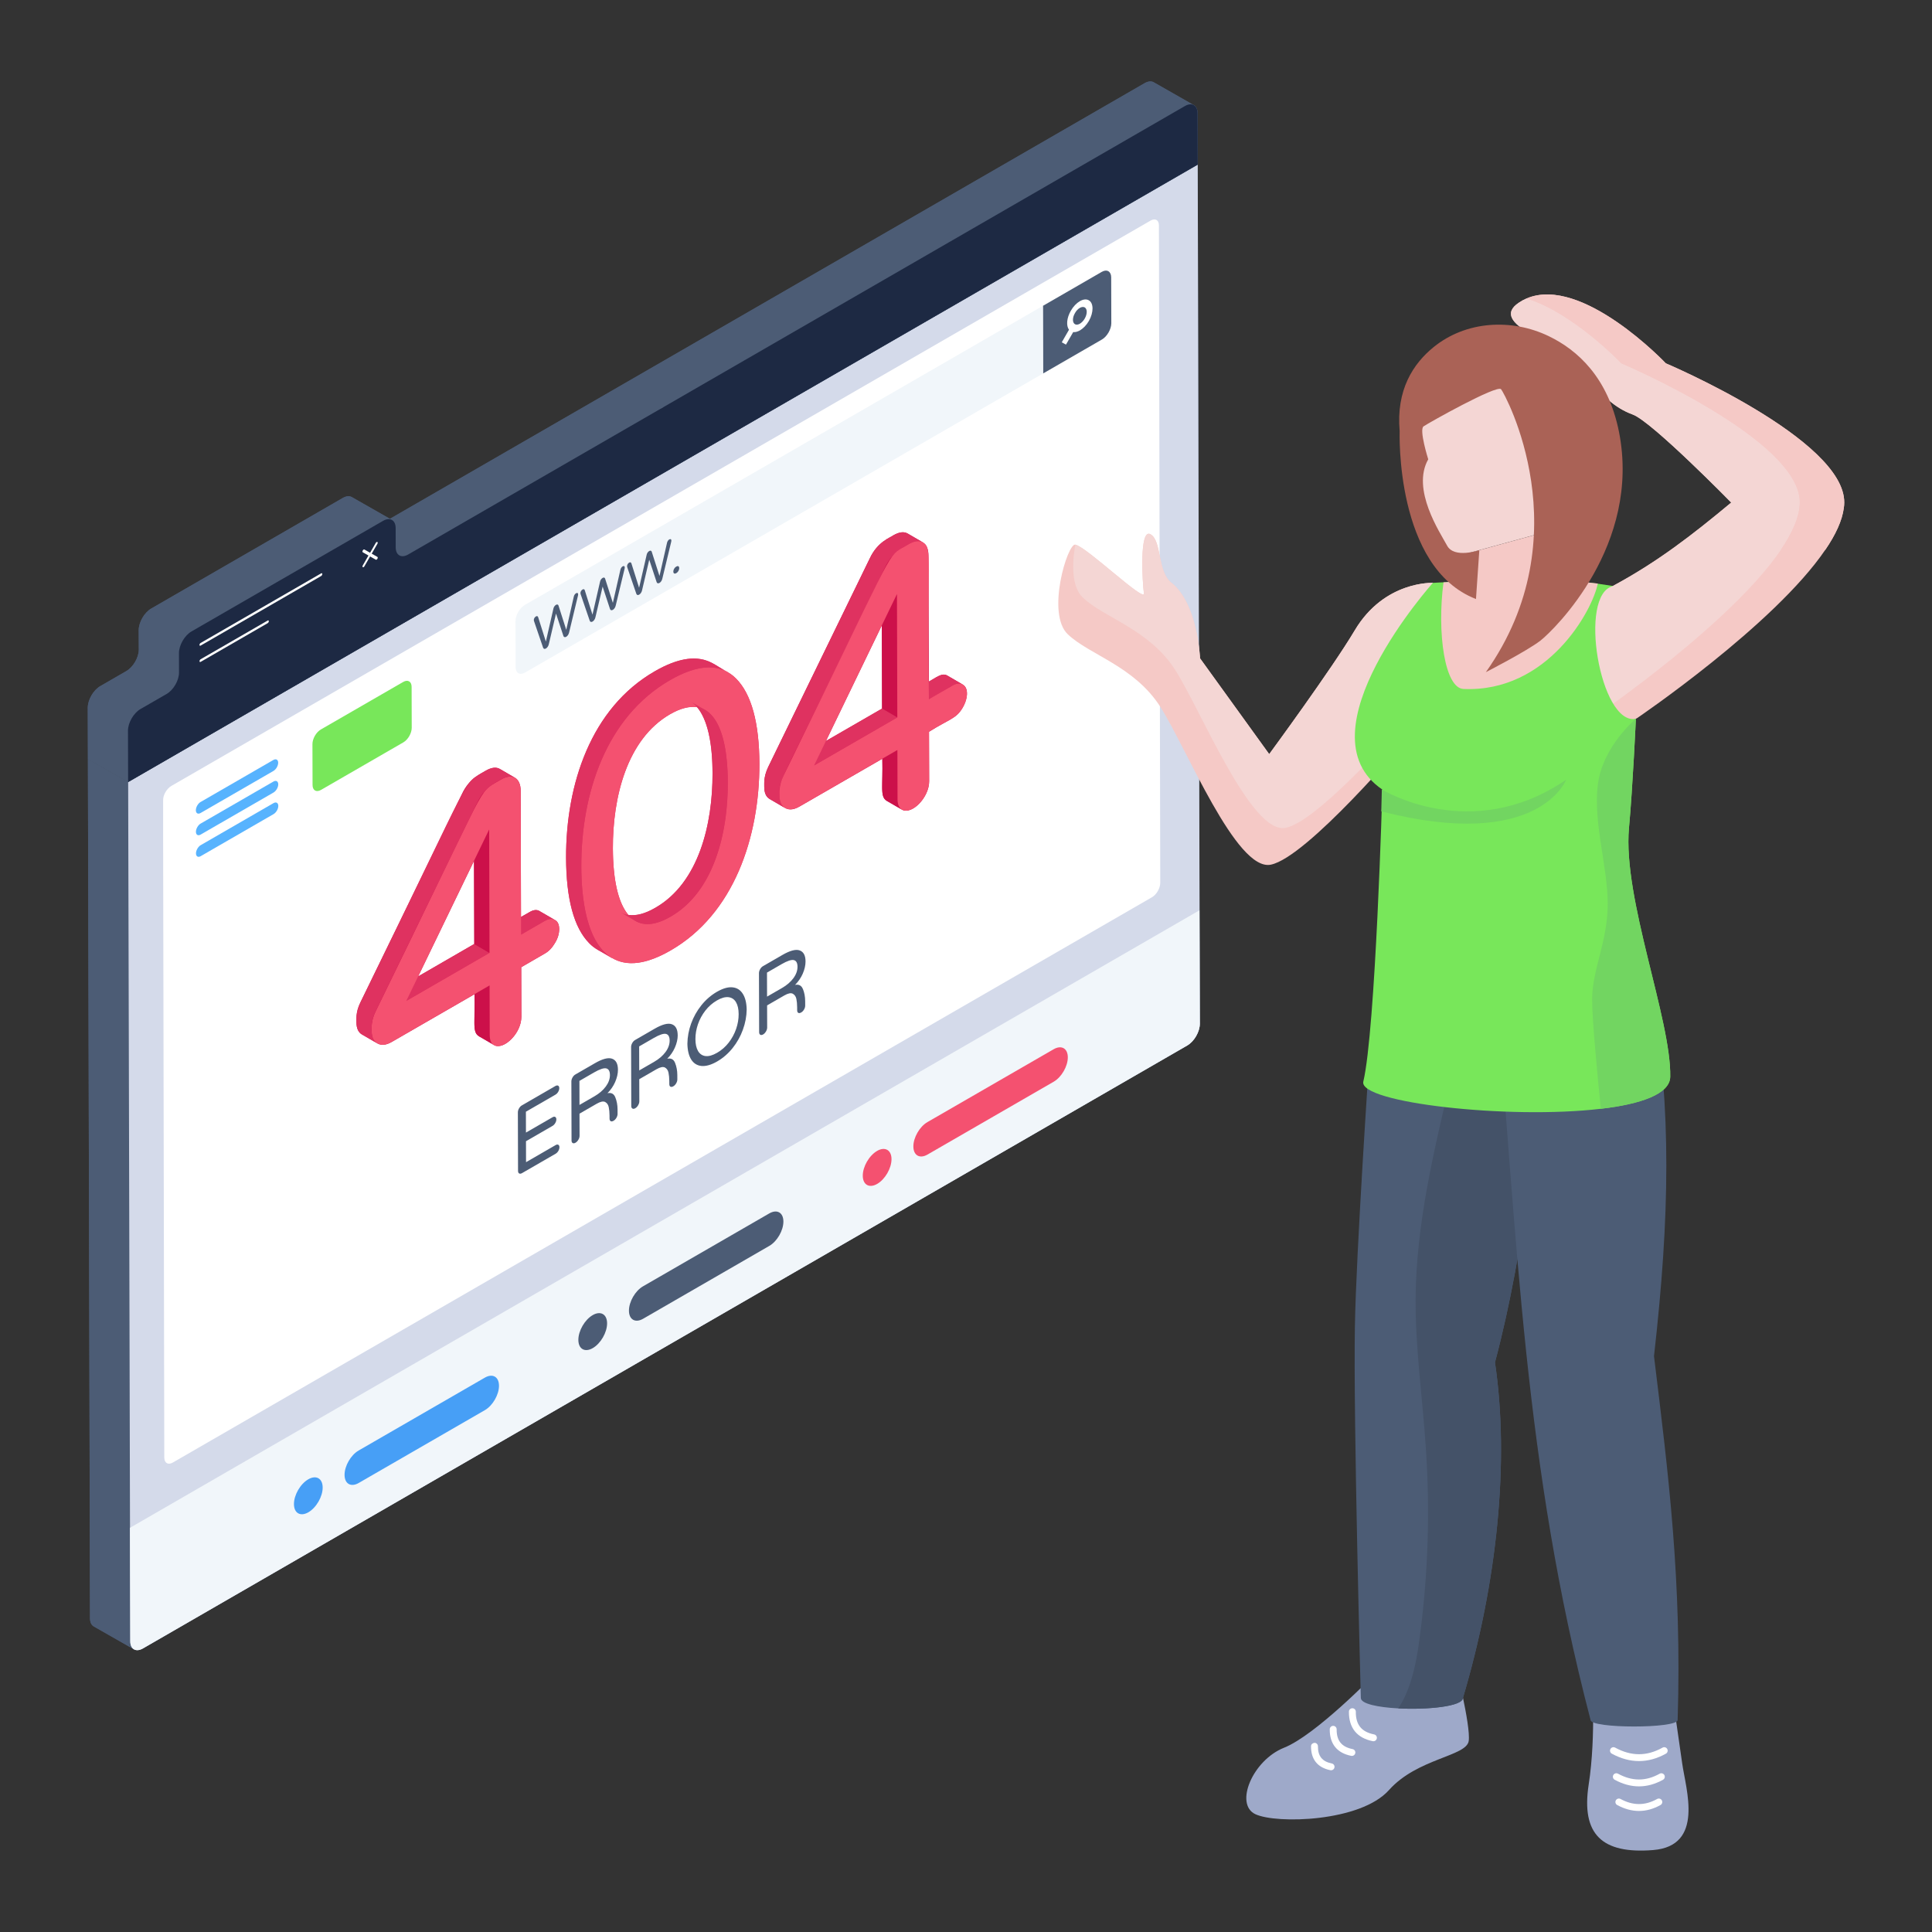 <svg id="Layer_1" enable-background="new 0 0 140 140" height="512" viewBox="0 0 140 140" width="512" xmlns="http://www.w3.org/2000/svg"><rect x="0" y="0" width="140" height="140" fill="#333333" stroke="none"/><g id="_x34_04_Error"><g><g><g><g><g><g><g><g><g><g><g enable-background="new"><path d="m86.941 74.177c0 .58-.4 1.29-.91 1.58l-75.67 43.69c-.31.18-.57.15-.74-.01.02.03.05.06.08.08l-2.91-1.66c-.17-.1-.27-.3-.27-.59l-.15-62.26 2.91 1.66 77.51-44.74z" fill="#4c5c75"/><g><g><g><g><path d="m9.705 119.515-2.915-1.66c-.165-.097-.267-.299-.267-.588l-.154-62.257 2.917 1.66.153 62.259c.002.288.103.491.266.586z" fill="#4c5c75"/></g></g></g></g><g><g><g><g><path d="m86.791 11.922.154 62.258c.002.581-.406 1.287-.911 1.579l-75.676 43.692c-.506.292-.916.058-.917-.523l-.154-62.258z" fill="#d4daea"/></g></g></g></g><g><g><g><g><path d="m86.917 65.965.027 8.216c.002.581-.406 1.287-.911 1.579l-75.676 43.692c-.506.292-.916.058-.917-.523l-.025-8.217z" fill="#f1f6fa"/></g></g></g></g></g><g enable-background="new"><g><g><g><g><path d="m28.941 40.247-2.78-1.58-.14-.08c.06.03.12.05.18.06.13.01.29-.03.46-.13l1.55-.9c.27.03.46.26.46.65v1.4c.01.28.11.48.27.58z" fill="#4c5c75"/></g></g></g></g><path d="m86.791 11.927-77.51 44.74-2.91-1.66-.01-3.71c0-.58.4-1.29.91-1.58l1.89-1.09c.49-.29.9-.98.9-1.56l-.01-1.39c0-.59.41-1.29.91-1.58l13.88-8.01c.25-.15.48-.16.65-.07l2.91 1.66c.17.1.27.3.27.59v1.4c.01.57.41.8.91.51l56.28-32.49c.51-.29.92-.06.92.52z" fill="#4c5c75"/><g><g><g><g><path d="m28.404 37.68c-.165-.097-.396-.083-.65.064l-13.873 8.01c-.505.291-.913.997-.912 1.579l.003 1.4c.002.57-.399 1.265-.896 1.552l-1.889 1.091c-.506.293-.913.999-.912 1.579l.011 3.715-2.917-1.66-.011-3.715c-.002-.581.407-1.287.912-1.579l1.889-1.091c.497-.287.899-.982.898-1.554l-.005-1.398c-.002-.581.407-1.289.912-1.579l13.873-8.01c.254-.146.485-.161.651-.064z" fill="#4c5c75"/></g></g></g></g><g><g><g><g fill="#4c5c75"><path d="m86.791 11.927-77.51 44.74-.01-3.71c0-.58.41-1.29.92-1.58l1.88-1.09c.5-.29.9-.98.9-1.55v-1.4c0-.58.4-1.29.91-1.58l12.28-7.09 2.78 1.58c-.16-.1-.26-.3-.27-.58v-1.4c0-.39-.19-.62-.46-.65l54.73-31.59c.26-.15.49-.16.66-.07l2.87 1.64c.01 0 .02.01.03.01.17.1.28.31.28.6z"/><path d="m28.941 40.247-2.78-1.58.04-.02 1.55-.9c.17-.1.33-.14.46-.13.27.03.46.26.46.65v1.4c.01.28.11.48.27.58z"/></g></g></g></g><g><g><g><g><path d="m86.513 7.621c-.165-.097-.396-.083-.65.064l-56.285 32.497c-.249.143-.477.157-.641.062l-2.915-1.661c.164.095.39.083.639-.062l56.285-32.495c.254-.146.485-.161.651-.064z" fill="#4c5c75"/></g></g></g></g><g><g><g><g><path d="m27.754 37.745c.505-.292.916-.058.917.523l.004 1.399c.002.571.406.801.902.514l56.285-32.496c.504-.291.916-.058.917.523l.011 3.715-77.505 44.748-.011-3.715c-.002-.581.406-1.287.911-1.579l1.89-1.091c.497-.287.898-.982.897-1.553l-.004-1.399c-.002-.581.407-1.287.911-1.579z" fill="#1d2943"/></g></g></g></g></g></g><g><g><g><g><g><path d="m48.033 29.524c-.249.145-.475.159-.639.064l-1.318-.767c.164.095.39.081.639-.062z" fill="#4c5c75"/></g></g></g></g></g></g><g><g><g><g><g><path d="m19.48 45.014c0 .053-.036.117-.083.143l-4.856 2.804c-.045.026-.083.005-.083-.048 0-.053.037-.117.083-.142l4.856-2.804c.045-.026.083-.006.083.047z" fill="#fff"/></g></g></g><g><g><g><path d="m23.356 41.596c0 .053-.037.117-.083.143l-8.735 5.043c-.045.026-.083.005-.083-.048 0-.053.037-.117.083-.143l8.734-5.043c.047-.026.083-.005.084.048z" fill="#fff"/></g></g></g><g><g><g><path d="m27.349 40.356c.031.019.031.078 0 .134-.017.028-.037.05-.059.062-.022.012-.042.014-.058.005l-.413-.235-.411.711c-.016.028-.037.05-.058.062-.022.012-.042.016-.059.006-.033-.019-.033-.079 0-.134l.41-.712-.413-.235c-.033-.017-.033-.078 0-.134.016-.028.037-.05.058-.062.022-.011.044-.014.059-.005l.413.235.41-.712c.017-.027.037-.048.059-.061.02-.012.042-.016.059-.006.031.019.031.079 0 .134l-.411.712z" fill="#fff"/></g></g></g></g></g></g><g><g><g><g><path d="m84.076 63.972c0 .385-.265.855-.602 1.047l-70.955 40.965c-.337.192-.602.036-.614-.349l-.084-44.908v-2.732c-.012-.385.265-.854.602-1.047l70.955-40.965c.337-.193.602-.036.602.349z" fill="#fff"/></g></g></g></g><g><g><g><g><g><path d="m35.133 99.83c.565-.326 1.024-.064 1.026.585.002.649-.455 1.441-1.019 1.767l-9.146 5.28c-.565.326-1.024.063-1.026-.586-.001-.325.112-.685.297-1.004.184-.32.44-.599.722-.762z" fill="#479ff6"/></g></g></g></g><g><g><g><g><g><path d="m22.339 107.196c.574-.331 1.041-.065 1.043.594.002.661-.463 1.465-1.036 1.796-.576.332-1.043.066-1.045-.594-.002-.659.463-1.464 1.038-1.796z" fill="#479ff6"/></g></g></g></g></g><g><g><g><g><path d="m55.741 87.931c.566-.327 1.025-.065 1.027.584.002.649-.455 1.441-1.02 1.767l-9.145 5.28c-.565.326-1.025.064-1.027-.585-.001-.324.113-.685.297-1.004.185-.32.441-.599.723-.762z" fill="#4c5c75"/></g></g></g></g><g><g><g><g><path d="m42.948 95.298c.575-.332 1.042-.065 1.044.594.002.661-.463 1.465-1.037 1.797-.575.332-1.043.066-1.045-.594-.002-.659.464-1.464 1.038-1.796z" fill="#4c5c75"/></g></g></g></g><g><g><g><g><g><path d="m76.351 76.032c.565-.326 1.025-.065 1.027.584.002.649-.456 1.441-1.02 1.767l-9.146 5.28c-.565.326-1.024.063-1.026-.586-.001-.324.113-.685.297-1.004.184-.32.44-.599.722-.762z" fill="#f45170"/></g></g></g></g></g><g><g><g><g><g><path d="m63.558 83.399c.574-.331 1.042-.065 1.044.594.002.661-.464 1.466-1.037 1.797-.576.332-1.043.066-1.045-.594-.002-.659.463-1.464 1.038-1.796z" fill="#f45170"/></g></g></g></g></g></g></g></g><g enable-background="new"><g><path d="m40.211 66.667c-.01 0-.01-.01-.02-.01l-1.07-.62c0-.01-.01-.01-.01-.01l-.02-.01c-.2-.12-.44-.09-.72.08l-.62.35-.02-9.12c0-.48-.14-.79-.4-.96l-1.1-.64c-.27-.16-.62-.12-1.05.13-.285.183-1.167.512-1.7 1.66l-7.36 15.11c-.377.754-.273 1.251-.29 1.45 0 .43.13.73.39.88l1.11.64c.01.01.02.01.03.02.28.15.62.12 1.02-.11l6-3.46c.082 1.983-.205 2.719.33 3.05l1.11.64c.687.374 1.96-.867 1.96-2.06l-.01-3.59 1.71-.99c.29-.16.53-.42.73-.76.21-.34.31-.68.31-1.01-0-.33-.1-.55-.31-.66zm-5.85 1.74-4.06 2.35 4.05-8.38.02 6.03z" fill="#cc104a"/><g><g><g><path d="m39.11 66.026-.015-.008c-.199-.116-.443-.086-.726.077l-1.715.99 1.105.642 1.715-.99c.282-.163.526-.192.725-.077l.01.006c.006.003.012.006.017.01l-1.105-.642c-.004-.002-.008-.004-.012-.007z" fill="#df3260"/></g></g></g><g><g><g><path d="m34.366 68.406-6.032 3.482 1.105.642 6.032-3.482z" fill="#df3260"/></g></g></g><g><g><g><path d="m35.478 71.409-1.105-.642c.1 3.342-.208 3.996.34 4.327l1.105.642c-.547-.331-.239-.964-.34-4.327z" fill="#cc104a"/></g></g></g><g enable-background="new"><g><g><g><g><path d="m35.471 69.048-1.105-.642-.025-8.94 1.105.642z" fill="#cc104a"/></g></g></g></g><g><g><g><g><path d="m40.21 66.665c.208.111.308.336.309.666.001.33-.098.663-.305 1.005-.2.338-.446.596-.733.761l-1.715.99.01 3.588c.005 1.689-2.284 3.072-2.289 1.321l-.01-3.588-7.099 4.099c-.394.227-.734.263-1.016.11-.281-.145-.429-.451-.43-.903.012-.134-.084-.684.297-1.446 7.703-15.733 7.44-15.838 8.588-16.5l.474-.274c.88-.508 1.437-.095 1.439.828l.029 10.404 1.715-.99c.287-.166.534-.193.735-.071zm-4.738 2.382-.025-8.94-6.006 12.422z" fill="#f45170"/></g></g></g></g></g><g><g><g><path d="m37.333 56.369-1.105-.642c-.268-.16-.615-.121-1.042.126-1.823 1.17-.438-.84-9.062 16.774-.379.759-.284 1.306-.297 1.446.001.435.138.735.398.886l1.105.642c-.501-.291-.382-1.011-.399-1.131-.001-.399.098-.802.297-1.201l7.355-15.105c.569-1.217 1.499-1.509 1.706-1.669.427-.246.774-.286 1.042-.126z" fill="#df3260"/></g></g></g><path d="m53.341 49.177c-.24-.25-.52-.43-.82-.57.08.04.16.07.24.11-.801-.239-1.855-2.073-5.32-.07-4.604 2.643-6.438 8.159-6.42 13.51.01 2.98.57 5.06 1.67 6.18.419.443.695.504 1.69 1.11-.02-.01-.03-.03-.05-.05 1.06.67 2.5.5 4.27-.53 4.596-2.642 6.43-8.231 6.43-13.51-.01-2.99-.58-5.06-1.69-6.18zm-5.85 16.6c-.75.44-1.4.6-1.96.52-.01-.01-.02-.02-.02-.03-.72-.88-1.09-2.49-1.1-4.79-.016-3.646.999-7.902 4.14-9.72.75-.43 1.4-.59 1.96-.51.01.01.01.02.02.02.72.88 1.1 2.48 1.1 4.77.016 3.632-.977 7.933-4.14 9.74z" fill="#df3260"/><g><g><g><g><path d="m53.346 49.175c1.106 1.12 1.673 3.196 1.682 6.179.015 5.311-1.844 10.871-6.424 13.516-4.593 2.652-6.465-.722-6.48-6.066-.015-5.303 1.795-10.843 6.424-13.516 2.068-1.194 3.686-1.237 4.798-.113zm-1.679 13.541c.717-1.712 1.079-3.748 1.072-6.041-.01-3.64-1.029-6.74-4.184-4.918-3.163 1.826-4.153 6.077-4.143 9.726.01 3.68 1.024 6.766 4.184 4.941 1.328-.767 2.367-2.019 3.07-3.708z" fill="#f45170"/></g></g></g></g><g><g><g><path d="m49.996 50.804c1.421.826 1.633 3.579 1.638 5.229.01 3.666-.984 7.925-4.143 9.749-1.033.596-1.887.698-2.553.311l1.105.642c.666.387 1.52.285 2.553-.311 3.159-1.824 4.153-6.083 4.143-9.749-.007-2.285-.379-3.882-1.103-4.762-.383-.47-.664-.508-1.64-1.109z" fill="#df3260"/></g></g></g><g><g><g><path d="m47.443 48.646c-4.63 2.673-6.439 8.214-6.424 13.516.008 2.975.569 5.055 1.668 6.179.436.445.742.527 1.699 1.108-1.918-1.114-2.256-4.427-2.262-6.645-.015-5.303 1.795-10.843 6.424-13.516 1.729-.998 3.143-1.192 4.211-.572l-1.105-.642c-1.067-.62-2.481-.427-4.211.572z" fill="#df3260"/></g></g></g></g><path d="m69.761 49.607s-.01 0-.01-.01l-1.1-.64c-.417-.25-.863.2-1.34.43l-.03-9.13c0-.47-.14-.79-.4-.95l-1.1-.64c-.27-.16-.62-.12-1.04.12-.222.172-1.147.458-1.71 1.67l-7.36 15.11c-.368.775-.276 1.293-.29 1.44 0 .44.13.74.39.89l1.06.62c-.01-.02-.02-.03-.04-.04.282.211.618.27 1.14-.03l6-3.46c.081 1.974-.205 2.719.33 3.05l1.11.64c.692.378 1.96-.88 1.96-2.06l-.01-3.59c1.491-.939 1.959-.932 2.44-1.75.302-.513.512-1.388 0-1.67zm-9.91 4.09 4.05-8.38.02 6.03z" fill="#cc104a"/><g><g><g><g><path d="m65.023 51.986-1.105-.642-.025-8.94 1.105.642z" fill="#cc104a"/></g></g></g></g><g><g><g><path d="m68.647 48.956c-.471-.274-.941.276-2.44 1.067l1.105.642c1.497-.79 1.969-1.34 2.44-1.067z" fill="#df3260"/></g></g></g><g><g><g><path d="m65.029 54.348-1.105-.642c.1 3.348-.208 3.995.34 4.327l1.105.642c-.547-.332-.239-.96-.34-4.327z" fill="#cc104a"/></g></g></g><g><g><g><path d="m63.918 51.344-6.032 3.482 1.105.642 6.032-3.482z" fill="#df3260"/></g></g></g><g><g><g><path d="m66.885 39.308-1.105-.642c-.268-.16-.615-.121-1.042.126-.225.174-1.13.437-1.706 1.668l-7.355 15.105c-.379.759-.284 1.306-.297 1.446.001.436.132.739.393.89l1.105.642c-.483-.281-.377-1.013-.393-1.136-.003-1.051-.034-.331 7.653-16.306.529-1.131 1.417-1.483 1.706-1.669.427-.246.774-.286 1.042-.126z" fill="#df3260"/></g></g></g><g><g><g><g><path d="m69.766 51.275c-.485.821-.959.815-2.448 1.751l.01 3.588c.002.763-.542 1.618-1.151 1.97-.64.369-1.136.088-1.138-.649l-.01-3.588-7.099 4.099c-.759.438-1.443.164-1.446-.793.012-.134-.084-.684.297-1.446 7.812-15.966 7.479-15.86 8.588-16.5l.474-.273c.427-.247.774-.286 1.042-.126.705.443.275 1.125.427 11.357l1.715-.99c.917-.53 1.399.483.74 1.6zm-4.743.711-.025-8.94-6.006 12.422z" fill="#f45170"/></g></g></g></g></g><g><g enable-background="new"><g><g><g><g><path d="m19.819 58.198c.193-.112.347-.016.348.198.001.222-.152.487-.346.599l-5.278 3.047c-.187.108-.341.02-.341-.202-.001-.215.152-.487.339-.595z" fill="#57b3fe"/></g></g></g></g><g><g><g><g><path d="m19.815 56.634c.193-.112.347-.016.348.198.001.222-.152.487-.346.599l-5.278 3.047c-.187.108-.341.02-.341-.202-.001-.215.152-.487.339-.595z" fill="#57b3fe"/></g></g></g></g><g><g><g><g><path d="m19.81 55.07c.193-.112.347-.016.348.198.001.222-.152.487-.346.599l-5.278 3.047c-.187.108-.341.02-.341-.202-.001-.215.152-.487.339-.595z" fill="#57b3fe"/></g></g></g></g></g><g><g><g><g><path d="m29.218 49.416c.34-.196.608-.028.609.355l.008 2.967c.001.383-.265.859-.605 1.056l-5.965 3.444c-.347.2-.615.032-.616-.351l-.008-2.967c-.001-.383.265-.859.612-1.06z" fill="#78e75a"/></g></g></g></g><g><g><g><g><path d="m79.839 19.7c.373-.216.681-.032.682.397l.009 3.321c.001.429-.304.966-.677 1.182l-4.264 2.462-.014-4.899z" fill="#4c5c75"/></g></g></g></g><g><g><g><g><path d="m75.568 22.166.014 4.899-37.53 21.668c-.388.224-.688.036-.689-.393l-.009-3.321c-.001-.429.296-.962.685-1.186z" fill="#f1f6fa"/></g></g></g></g></g><g><g><g><g><g><path d="m78.899 21.761c-.179-.107-.417-.072-.649.065-.238.137-.471.375-.649.685-.31.53-.352 1.096-.137 1.382l-.524.912.304.167.524-.906c.149.018.316-.03.489-.125.232-.137.471-.375.649-.685.351-.62.351-1.293-.006-1.495zm-.298 1.329c-.095.167-.226.292-.352.369-.125.072-.256.089-.351.036-.197-.113-.197-.477 0-.81.095-.173.22-.298.351-.375.131-.071.256-.089.352-.036.197.113.197.477 0 .816z" fill="#fff"/></g></g></g></g></g><g><g><g><g><g><path d="m41.894 43.081c0 .016-.002.04-.01.073l-.648 2.691c-.018.068-.046.129-.081.18-.037.052-.077.091-.124.119-.046.026-.089.035-.127.023-.038-.012-.064-.04-.078-.085l-.535-1.623-.525 2.235c-.014.061-.04.12-.078.175-.038.055-.081.097-.127.123-.046.026-.087.035-.124.025-.035-.01-.063-.039-.082-.085l-.661-1.935c-.007-.025-.01-.045-.01-.062-.002-.049.01-.1.039-.151.03-.051.069-.09.115-.117.037-.021.07-.026.099-.016.028.012.047.035.059.07l.56 1.77.55-2.403c.012-.053.035-.102.068-.15.035-.048.073-.084.114-.108.041-.024.079-.032.114-.023.032.008.056.032.068.071l.563 1.761.548-2.41c.01-.049.031-.096.059-.139.029-.043.061-.076.099-.098.046-.026.085-.032.115-.015.029.017.043.052.04.105z" fill="#4c5c75"/></g></g></g><g><g><g><path d="m45.272 41.131c0 .016-.002.039-.01.073l-.648 2.69c-.018.069-.046.13-.081.181-.037.051-.077.091-.124.117-.046.026-.089.035-.127.024-.038-.013-.064-.04-.078-.085l-.535-1.624-.525 2.236c-.014.061-.04.119-.078.175-.038.054-.081.096-.127.123-.046.026-.087.035-.124.024-.035-.009-.063-.038-.081-.085l-.662-1.933c-.007-.026-.01-.046-.01-.063-.002-.048.01-.099.04-.151.029-.051.068-.09.114-.116.037-.022.07-.028.099-.017.028.012.048.035.06.071l.559 1.77.551-2.404c.01-.052.035-.102.067-.15.035-.047.073-.084.114-.108.041-.023.079-.031.114-.023.033.008.056.032.068.071l.563 1.761.548-2.41c.012-.049.031-.096.059-.138.029-.044.061-.076.099-.098.046-.026.085-.032.115-.016.029.017.043.053.04.106z" fill="#4c5c75"/></g></g></g><g><g><g><path d="m49.218 41.16v.023c0 .061-.02.124-.058.191-.038.066-.084.115-.137.146l-.033.02c-.053.03-.1.033-.138.013-.038-.022-.059-.064-.059-.125v-.022c0-.062.02-.127.058-.192.038-.066.084-.115.137-.146l.035-.02c.053-.03.099-.035.137-.013.039.022.058.063.059.125z" fill="#4c5c75"/></g></g></g><g><g><g><path d="m48.65 39.181c0 .016-.002.04-.01.072l-.648 2.69c-.018.069-.045.13-.081.181-.037.052-.077.091-.124.119-.046.026-.089.033-.127.023-.038-.012-.064-.04-.078-.085l-.535-1.623-.525 2.235c-.014.061-.04.12-.078.175-.038.055-.081.097-.127.123-.046.026-.087.035-.123.025-.036-.01-.063-.039-.082-.086l-.662-1.933c-.007-.025-.01-.045-.01-.062-.002-.049.012-.1.04-.151.03-.052.068-.09.114-.117.037-.021.07-.026.099-.016.028.012.048.033.06.07l.559 1.77.551-2.403c.01-.053.035-.104.067-.15.035-.048.073-.084.114-.108.041-.024.079-.032.114-.023.033.008.056.032.068.07l.563 1.761.548-2.409c.012-.049.031-.096.059-.139.029-.043.061-.076.099-.098.047-.026.085-.032.115-.015.029.017.043.052.04.105z" fill="#4c5c75"/></g></g></g></g></g></g><g><g><g><g><path d="m133.641 36.417c0 .13-.01.26-.03.39-.12.92-.6 1.95-1.34 3.03-3.7 5.46-13.64 12.2-13.64 12.2l-.92.49-1.48-1.06-2.63-1.89-1.79-3.38c1.93-1.53 4.57-3.81 5.09-3.75 3.211-1.728 5.741-3.69 8.55-6.03 0 0-5.76-5.88-7.14-6.38-2.62-.95-3.81-3.87-4.5-4.44-.7-.56-6.07-2.14-3.74-3.67.18-.12.36-.22.55-.3 4.02-1.71 10.09 4.7 10.09 4.7s12.97 5.5 12.93 10.09z" fill="#f5c9c6"/></g></g></g><g><g><g><path d="m130.421 36.417c-.045 4.57-10.462 12.413-14.19 15.05l-2.63-1.89-1.79-3.38c1.93-1.53 4.57-3.81 5.09-3.75 3.19-1.717 5.727-3.678 8.55-6.03 0 0-5.76-5.88-7.14-6.38-2.62-.95-3.81-3.87-4.5-4.44-.7-.56-6.07-2.14-3.74-3.67.18-.12.36-.22.55-.3 3.42 1.06 6.87 4.7 6.87 4.7s12.97 5.5 12.93 10.09z" fill="#f4d6d4"/></g></g></g><g><g><g><path d="m103.841 42.237-1.71 9.69-.31 1.78s-7.1 8.41-9.73 8.95c-2.51.52-6.12-8.48-8.01-11.44-1.9-2.96-5.12-3.75-6.7-5.25-1.59-1.5-.02-6.62.54-6.5.83.17 5.07 4.25 4.97 3.52-.1-.73-.35-4.75.48-4.27.83.47.48 2.7 1.51 3.51 1.91 1.49 2.08 5.48 2.08 5.48l5.01 6.94s4.55-6.19 6.2-8.97c2.15-3.61 5.67-3.44 5.67-3.44z" fill="#f5c9c6"/></g></g></g><g><g><g><path d="m103.841 42.237-1.71 9.69c-1.91 2.18-6.86 7.63-8.96 8.06-2.51.52-6.12-8.48-8.01-11.44-1.9-2.96-5.12-3.75-6.7-5.25-.79-.74-.8-2.38-.54-3.83.83.17 5.07 4.25 4.97 3.52-.1-.73-.35-4.75.48-4.27.83.47.48 2.7 1.51 3.51 1.91 1.49 2.08 5.48 2.08 5.48l5.01 6.94s4.55-6.19 6.2-8.97c2.15-3.61 5.67-3.44 5.67-3.44z" fill="#f4d6d4"/></g></g></g><g><g><g><path d="m99.552 121.392s-4.224 4.349-6.504 5.254c-2.28.906-3.61 4.098-2.079 4.817 1.53.718 7.621.562 9.682-1.749s5.622-2.436 5.778-3.56-1.011-5.718-1.011-5.718z" fill="#9ea9c9"/></g></g></g><g><g><g><path d="m119.791 134.062c-3.72.3-5.22-1.15-4.67-4.74.56-3.59.23-7.93.23-7.93l5.66.16s.61 4.36.89 6.25c.27 1.89 1.61 5.96-2.11 6.26z" fill="#9ea9c9"/></g></g></g><g><g><g><path d="m112.501 71.667c-1.14 9.53-1.91 18.56-4.17 27.06 1.06 7.13.17 15.93-2.32 24.31 0 .62-2.58.87-4.69.76-1.47-.08-2.71-.33-2.71-.76 0 0-.55-20.19-.43-26.92.09-5.36 1.036-19.329 1.036-19.329l13.584-7.601c-.1.83-.21 1.66-.3 2.48z" fill="#4c5c75"/></g></g></g><g><g><g><path d="m108.331 98.727c1.06 7.13.17 15.93-2.32 24.31 0 .62-2.58.87-4.69.76.16-.23.31-.49.44-.77.68-1.42.94-3 1.14-4.56.59-4.49.73-9.04.42-13.56-.24-3.63-.77-7.24-.74-10.87.05-5.24 1.26-10.38 2.46-15.47.47-1.98.94-3.95 1.4-5.92.08-.31.17-.65.44-.83.21-.14.48-.15.73-.15 1.43 0 2.87 0 4.31-.01.19 0 .38 0 .58.01-1.14 9.53-1.91 18.56-4.17 27.06z" fill="#445268"/></g></g></g><g><g><g><path d="m119.755 72.159c1.363 8.192 1.253 15.955.1 26.113 1.051 8.599 2.026 16.281 1.714 26.364 0 .63-6.31.63-6.31 0-4.846-18.517-5.282-34.618-6.962-54.134z" fill="#4c5c75"/></g></g></g><g><g><g><path d="m121.031 78.027c-.02 1.25-2.12 1.98-5.03 2.32-6.67.79-17.57-.44-17.21-1.97.89-3.77 1.38-21.16 1.38-21.16-6.07-4.12 3.66-14.98 3.66-14.98.26-.02.52-.03.77-.04 4.12-.26 7.97-.31 11.18.1.39.06.76.11 1.13.17-2.6.53-.96 10.14 1.63 9.62 0 0-.22 4.88-.5 7.92-.46 5.09 3.07 13.89 2.99 18.02z" fill="#78e75a"/></g></g></g><g><g><g><path d="m100.133 57.205s6.458 4.01 13.355-.703c0 0-1.976 5.219-13.395 2.293z" fill="#72d561"/></g></g></g></g><g><g><g><g><path d="m115.781 42.287c-.383 1.962-3.639 7.906-9.733 7.638-1.359-.06-1.927-4.058-1.447-7.728 4.12-.25 7.97-.3 11.18.09z" fill="#f5c9c6"/></g></g></g></g><g><g><g><g><path d="m113.175 37.582c-.328-2.751-1.016-8.515-1.081-8.788-.074-.348-5.069-2.57-5.069-2.57l-3.849 2.274-1.444 3.857 1.179 5.255 2.006 2.879 8.33-2.283c-.021-.185-.045-.391-.071-.625z" fill="#f4d6d4"/></g></g></g><g><g><g><path d="m104.916 40.49 1.142 1.639.896 1.286c-.706 1.934 2.82 2.864 3.148 1.981l3.24-6.383s-.038-.306-.095-.805z" fill="#f5c9c6"/></g></g></g></g><g><g><g><path d="m101.424 31.251s-.345 9.89 5.531 12.156l.242-3.542s-1.821.634-2.335-.328c-.522-.963-2.603-4.07-1.367-6.254 0 0-.679-2.151-.338-2.388.342-.237 5.32-3.035 5.616-2.691.288.343 5.897 10.623-1.101 20.502 0 0 2.927-1.499 3.949-2.28 1.007-.792 7.329-6.935 5.693-15.149-.791-3.921-2.996-5.912-5.089-6.919-2.71-1.304-6.002-1.1-8.338.793-1.473 1.191-2.731 3.1-2.462 6.1z" fill="#aa6256"/></g></g></g><g><g><g><g><path d="m118.77 127.614c-.654 0-1.312-.178-1.97-.535-.122-.065-.167-.218-.101-.339.066-.122.219-.166.339-.101 1.173.637 2.296.638 3.436.001.12-.067.272-.024.34.097s.024.273-.097.341c-.642.357-1.292.536-1.947.536z" fill="#fff"/></g></g></g><g><g><g><path d="m118.768 129.447c-.585 0-1.173-.16-1.762-.479-.121-.066-.166-.218-.1-.339.066-.122.219-.166.339-.101 1.031.56 2.019.562 3.021.001.12-.066.272-.023.34.097.067.121.024.273-.097.341-.574.32-1.157.48-1.742.48z" fill="#fff"/></g></g></g><g><g><g><path d="m118.767 131.229c-.523 0-1.05-.143-1.577-.429-.122-.065-.167-.218-.101-.339.066-.122.22-.166.339-.101.906.491 1.774.492 2.655.001.12-.066.273-.024.34.097.067.121.024.273-.097.341-.514.286-1.035.43-1.56.43z" fill="#fff"/></g></g></g></g><g><g><g><g><path d="m99.525 126.177c-.016 0-.033-.002-.049-.005-1.143-.227-1.74-.966-1.728-2.139.001-.137.113-.247.25-.247h.002c.138.001.249.114.248.253-.01.939.411 1.461 1.325 1.643.135.026.223.158.196.294-.023.119-.128.201-.245.201z" fill="#fff"/></g></g></g><g><g><g><path d="m97.964 127.241c-.017 0-.033-.002-.049-.005-1.029-.204-1.567-.87-1.556-1.927.001-.137.113-.247.25-.247h.002c.138.001.249.114.248.253-.008.817.358 1.272 1.154 1.431.135.026.223.158.196.294-.023.119-.128.201-.245.201z" fill="#fff"/></g></g></g><g><g><g><path d="m96.456 128.281c-.017 0-.033-.002-.049-.005-.928-.185-1.414-.786-1.404-1.738.001-.139.105-.227.252-.247.138.001.249.114.248.253-.007.71.311 1.104 1.001 1.242.135.027.223.158.196.294-.023.119-.128.201-.245.201z" fill="#fff"/></g></g></g></g></g><g><g><g><path d="m133.641 36.417c0 .13-.01.26-.03.39-.12.92-.6 1.95-1.34 3.03h-3.22c.84-1.24 1.36-2.41 1.37-3.42.04-4.59-12.93-10.09-12.93-10.09s-3.45-3.64-6.87-4.7c4.02-1.71 10.09 4.7 10.09 4.7s12.97 5.5 12.93 10.09z" fill="#f5c9c6"/></g></g></g></g><g><g><path d="m121.031 78.027c-.02 1.25-2.12 1.98-5.03 2.32-.25-2.49-.63-6.45-.63-7.92 0-2.17 1.13-4.21 1.13-6.92 0-2.71-1.05-5.83-.72-8.62.33-2.79 2.76-4.8 2.76-4.8s-.22 4.88-.5 7.92c-.46 5.09 3.07 13.89 2.99 18.02z" fill="#72d561"/></g></g></g><g><g><g><path d="m40.539 83.133c0 .088-.027.179-.08.269-.051.088-.119.156-.195.201l-2.436 1.406c-.082.047-.15.055-.205.025-.057-.031-.084-.094-.084-.189l-.012-4.238c0-.094.027-.189.082-.287.055-.099.123-.17.205-.218l2.436-1.408c.076-.043.144-.051.197-.021.053.031.08.09.08.179.002.088-.027.179-.08.269-.051.088-.119.158-.195.201l-2.143 1.238.004 1.511 1.925-1.11c.076-.045.142-.053.195-.023.053.031.082.09.082.179 0 .088-.027.179-.082.267-.051.09-.119.158-.195.203l-1.923 1.11.004 1.519 2.143-1.238c.076-.045.144-.053.195-.023.055.031.082.09.082.179z" fill="#4c5c75"/></g></g><g><g><path d="m44.779 77.517c-.001-.428-.142-.696-.421-.798-.279-.103-.698.006-1.251.326l-1.417.818c-.08.046-.149.119-.204.217-.055.098-.082.194-.082.287l.012 4.275c0.0.092.028.156.083.187.055.031.125.024.205-.022.081-.047.151-.12.208-.217.057-.097.086-.193.086-.285l-.005-1.604 1.244-.718c.274-.158.481-.201.617-.127.135.074.222.2.258.374.037.175.056.379.057.61l.001.211c0.0.096.028.162.081.192.054.031.126.021.214-.03.081-.047.149-.119.205-.215.055-.095.082-.191.082-.283l-.001-.322c-.001-.316-.056-.613-.164-.88-.104-.256-.295-.355-.568-.295.241-.243.428-.515.557-.81.136-.311.204-.611.204-.893zm-2.787 2.55-.005-1.741 1.055-.609c.421-.243.722-.342.896-.295.171.046.259.208.26.479.001.282-.099.561-.3.832-.2.271-.476.509-.821.708z" fill="#4c5c75"/></g></g><g><g><path d="m49.108 75.018c-.001-.428-.144-.695-.422-.797-.277-.104-.698.006-1.25.325l-1.417.818c-.081.047-.149.119-.204.217-.055.098-.083.194-.083.288l.012 4.275c0.0.092.029.155.085.186.055.031.125.025.205-.022.081-.047.151-.12.208-.217.056-.096.086-.193.086-.285l-.005-1.604 1.244-.718c.274-.158.481-.201.617-.127.135.074.222.2.258.374.037.175.056.379.057.61l.001.211c0.0.096.027.163.081.192.054.031.125.021.214-.03.081-.047.149-.119.204-.214.056-.096.083-.191.083-.283l-.001-.322c-.001-.316-.057-.613-.165-.879-.103-.257-.294-.355-.567-.296.241-.243.428-.515.557-.81.136-.311.204-.611.204-.893zm-2.787 2.55-.005-1.741 1.055-.609c.421-.243.721-.341.894-.295.172.045.259.208.26.479.001.282-.099.561-.298.831-.2.271-.476.509-.821.708z" fill="#4c5c75"/></g></g><g><g><path d="m53.075 71.545c-.319-.031-.697.078-1.123.324-.427.247-.806.574-1.126.974-.32.399-.57.845-.744 1.324-.173.479-.265.972-.271 1.466.009.485.104.871.279 1.148.177.277.428.433.749.463.322.028.701-.08 1.128-.327.426-.246.803-.574 1.121-.971.319-.4.57-.846.744-1.329.176-.482.269-.976.275-1.465-.009-.48-.105-.864-.283-1.141-.177-.28-.429-.437-.749-.466zm-1.952 4.982c-.234-.031-.415-.154-.541-.367-.124-.213-.188-.504-.189-.864-.001-.358.061-.721.183-1.077.124-.356.304-.69.537-.989.234-.301.516-.548.841-.736.32-.185.602-.263.838-.234.235.029.418.152.543.365s.189.503.19.862c.001.36-.061.721-.185 1.079-.124.356-.305.689-.539.99-.235.302-.517.547-.837.732-.325.188-.607.267-.842.237z" fill="#4c5c75"/></g></g><g><g><path d="m58.179 71.667c-.104-.256-.295-.355-.567-.296.24-.242.426-.515.556-.809.136-.311.204-.611.204-.893-.001-.428-.142-.696-.421-.798-.279-.103-.698.007-1.251.326l-1.415.817c-.081.047-.151.12-.205.218-.055.098-.082.194-.082.287l.012 4.275c0.0.092.028.156.083.187s.125.025.206-.022c.08-.046.149-.119.207-.216.057-.097.086-.193.086-.285l-.005-1.604 1.244-.718c.274-.158.482-.202.617-.127.135.074.222.2.26.373.036.175.055.38.056.61l.001.211c0.0.096.028.162.081.192.054.031.126.021.215-.031.08-.046.149-.119.204-.214.055-.095.082-.191.082-.283l-.001-.322c-.001-.316-.056-.613-.164-.88zm-2.595.552-.005-1.741 1.055-.609c.421-.243.722-.342.896-.295.172.045.259.208.26.479.001.282-.099.561-.298.831-.201.272-.478.51-.821.708z" fill="#4c5c75"/></g></g></g></g></g></svg>